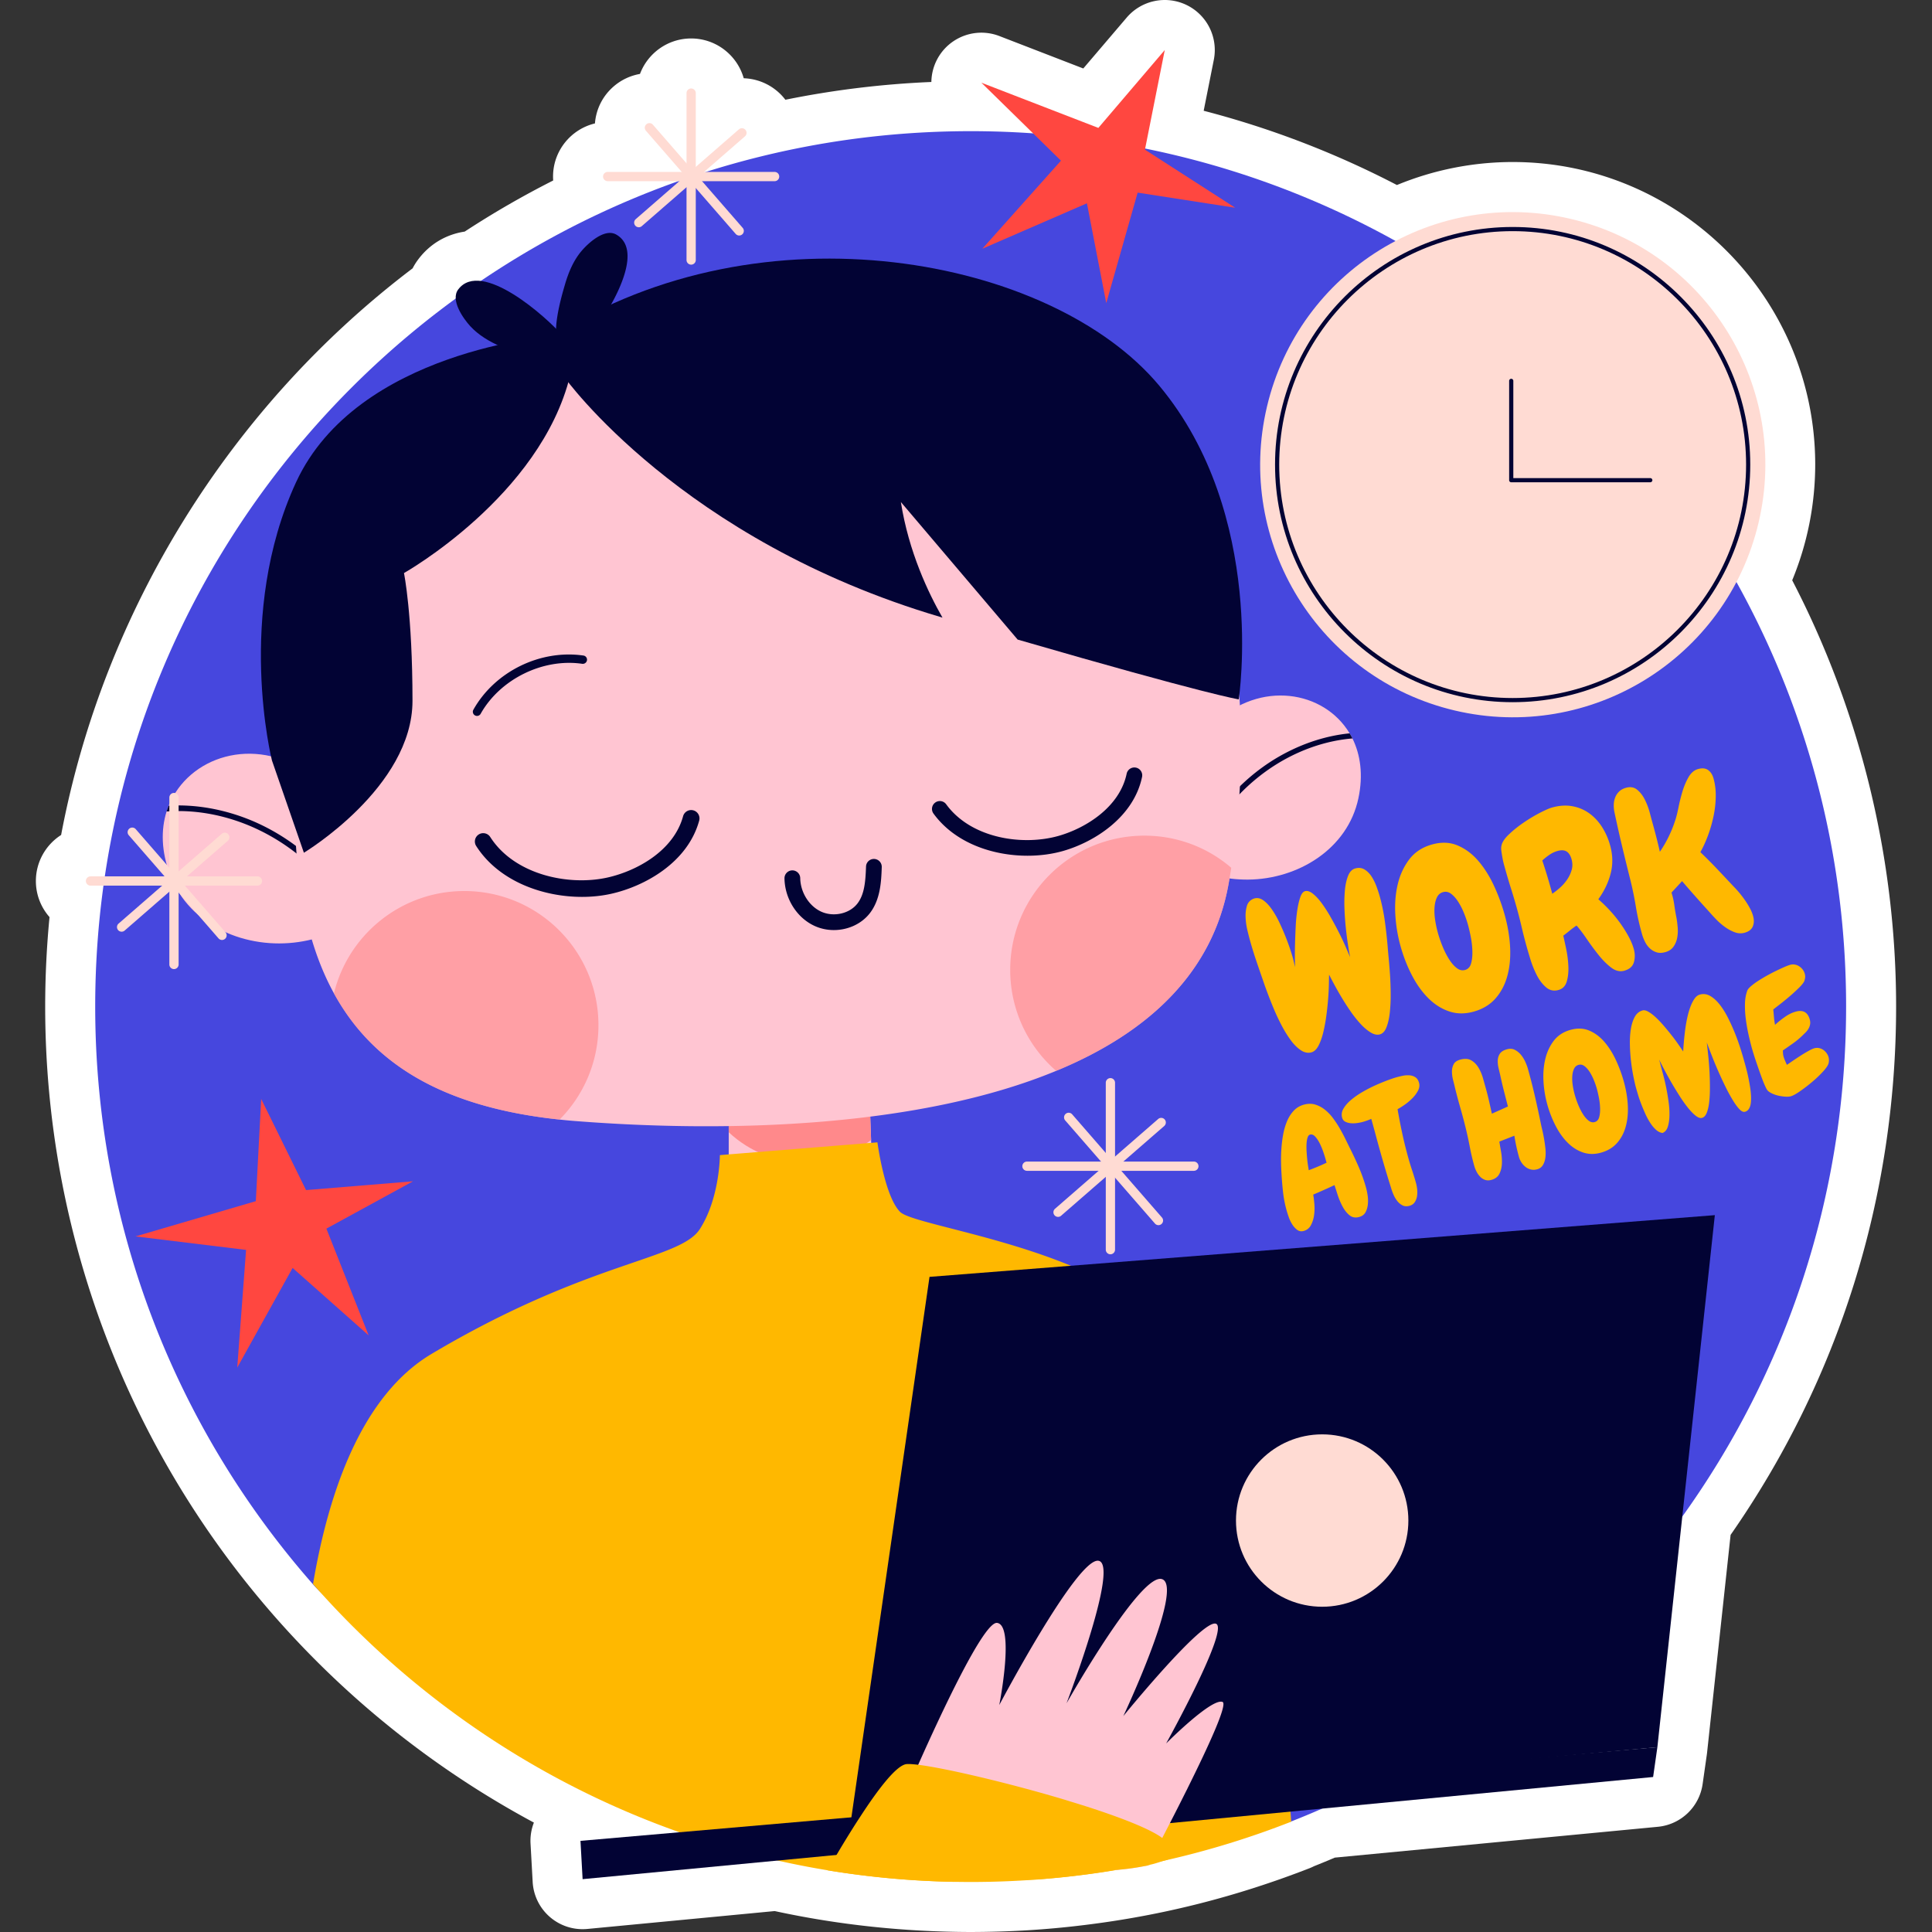 <svg xmlns="http://www.w3.org/2000/svg" version="1.1" xmlns:xlink="http://www.w3.org/1999/xlink" width="512" height="512" x="0" y="0" viewBox="0 0 512 512" style="enable-background:new 0 0 512 512" xml:space="preserve" class=""><rect x="0" y="0" width="512" height="512" fill="#333333" stroke="none"/><g><path d="M257.245 512c-17.502-.043-34.845-1.843-51.94-5.547l-49.647 4.738a13.257 13.257 0 0 1-14.495-12.458l-.565-10.154a13.24 13.24 0 0 1 .891-5.574 246.57 246.57 0 0 1-68.515-54.417C33.639 383.86 11.975 326.384 11.975 266.753c0-7.865.386-15.808 1.148-23.715a14.421 14.421 0 0 1-3.613-9.561c0-5.119 2.671-9.626 6.689-12.201 11.196-59.357 44.714-113.472 93.148-150.162.421-.816.91-1.599 1.471-2.345 3.048-4.079 7.354-6.642 12.335-7.395A244.388 244.388 0 0 1 146.6 47.833a14.958 14.958 0 0 1-.037-1.042c0-6.822 4.742-12.556 11.103-14.082.3-3.806 2.05-7.276 4.936-9.783a14.48 14.48 0 0 1 7-3.334c2.062-5.485 7.363-9.398 13.558-9.398 6.621 0 12.219 4.467 13.936 10.545a14.499 14.499 0 0 1 10.387 4.901c.226.26.442.525.649.795a245.738 245.738 0 0 1 38.69-4.71 13.254 13.254 0 0 1 18.033-12.17l22.228 8.591 11.505-13.49a13.257 13.257 0 0 1 15.869-3.328 13.255 13.255 0 0 1 7.218 14.514l-2.688 13.512a243.381 243.381 0 0 1 51.215 19.68 80.479 80.479 0 0 1 30.665-6.096c44.213 0 80.183 35.968 80.183 80.181a80.485 80.485 0 0 1-6.097 30.663c18.033 34.719 27.535 73.629 27.535 112.971 0 50.495-15.155 98.824-43.861 140.006l-6.232 57.694c-.015.151-.035.302-.056.451l-1.128 7.896a13.25 13.25 0 0 1-11.861 11.319l-85.611 8.169a228 228 0 0 1-5.522 2.278c-.386.198-.783.378-1.193.537-19.349 7.536-39.006 12.536-59.605 15.045-10.402 1.286-19.895 1.825-30.174 1.852z" style="" fill="#ffffff" data-original="#ffffff"></path><path d="M489.237 266.753c0 50.432-16.082 97.109-43.408 135.148-19.704 27.436-45.241 50.41-74.798 67.066-.243.155-.508.287-.773.42a222.737 222.737 0 0 1-19.903 9.919 214.755 214.755 0 0 1-8.35 3.468c-10.515 4.131-141.458-34.547-141.458-34.547s-91.683 1.124-117.617-28.388c-35.919-40.845-57.7-94.414-57.7-153.086 0-128.124 103.868-231.992 232.014-231.992 128.125-.001 231.993 103.868 231.993 231.992z" style="" fill="#4647de" data-original="#4647de"></path><path d="M365.591 237.353a51.141 51.141 0 0 1 1.414 6.81c.313 2.286.564 4.559.749 6.817.044.595.13 1.555.255 2.879.126 1.322.244 2.799.357 4.429.11 1.632.172 3.339.183 5.121a42.709 42.709 0 0 1-.236 4.929c-.167 1.509-.456 2.793-.868 3.861s-.993 1.707-1.744 1.918c-.753.209-1.584.035-2.489-.522-.905-.56-1.808-1.33-2.713-2.315a31.03 31.03 0 0 1-2.687-3.416 65.865 65.865 0 0 1-2.427-3.793 85.478 85.478 0 0 1-1.925-3.414 145.802 145.802 0 0 1-1.238-2.359c-.015.531-.033 1.374-.053 2.537a65.87 65.87 0 0 1-.203 3.949 79.929 79.929 0 0 1-.496 4.546 43.1 43.1 0 0 1-.817 4.365c-.335 1.348-.753 2.5-1.255 3.451-.507.952-1.117 1.529-1.83 1.729-.941.262-1.883.077-2.828-.551-.945-.625-1.846-1.522-2.696-2.683a30.964 30.964 0 0 1-2.456-3.998 56.197 56.197 0 0 1-2.112-4.517 125.135 125.135 0 0 1-1.672-4.246 95.876 95.876 0 0 1-1.125-3.154 671.366 671.366 0 0 1-1.791-5.216 101.27 101.27 0 0 1-1.621-5.262 84.092 84.092 0 0 1-.676-2.641 17.952 17.952 0 0 1-.491-3.392c-.055-1.139.059-2.183.341-3.134.282-.949.901-1.599 1.859-1.947.815-.269 1.623-.13 2.425.414.802.546 1.575 1.357 2.319 2.423a25.124 25.124 0 0 1 2.09 3.674 64.15 64.15 0 0 1 1.738 4.046c.511 1.319.94 2.535 1.293 3.656.355 1.117.586 1.945.694 2.482l.355 1.48a75.966 75.966 0 0 1-.053-2.478c-.013-1.13 0-2.423.042-3.876.042-1.447.099-2.945.174-4.487a41.8 41.8 0 0 1 .419-4.282c.201-1.313.456-2.429.767-3.348.311-.916.707-1.465 1.185-1.637.63-.218 1.343-.011 2.15.615.802.628 1.617 1.507 2.438 2.634a38.735 38.735 0 0 1 2.443 3.85 101.15 101.15 0 0 1 2.24 4.207 63.768 63.768 0 0 1 1.742 3.742c.478 1.123.822 1.921 1.033 2.387a61.925 61.925 0 0 1-.513-2.929 91.825 91.825 0 0 1-.592-4.517 76.251 76.251 0 0 1-.383-5.185 38.163 38.163 0 0 1 .099-4.982c.137-1.537.421-2.844.85-3.918.432-1.073 1.059-1.725 1.888-1.956.94-.262 1.78-.161 2.518.302.736.462 1.359 1.099 1.87 1.912.509.806.936 1.683 1.28 2.621.34.941.602 1.73.78 2.369zM390.535 268.093c-2.295.641-4.447.621-6.46-.053-2.013-.672-3.846-1.824-5.497-3.449-1.648-1.628-3.106-3.645-4.363-6.048-1.26-2.407-2.284-5.022-3.07-7.841a39.457 39.457 0 0 1-1.366-8.257c-.172-2.868.037-5.566.632-8.081.595-2.518 1.621-4.729 3.075-6.639 1.454-1.901 3.458-3.214 6.017-3.929 2.48-.692 4.746-.606 6.795.264 2.044.868 3.863 2.225 5.453 4.07 1.59 1.848 2.969 4.026 4.136 6.537a50.373 50.373 0 0 1 2.854 7.72c.819 2.934 1.304 5.786 1.449 8.563.148 2.78-.09 5.33-.72 7.652-.628 2.324-1.674 4.321-3.132 5.984-1.462 1.666-3.396 2.836-5.803 3.507zm-8.114-31.67c-.716.198-1.249.652-1.597 1.357-.352.709-.566 1.568-.648 2.584-.082 1.018-.037 2.119.132 3.308.17 1.189.419 2.368.744 3.535a32.052 32.052 0 0 0 1.357 3.877c.537 1.269 1.121 2.381 1.753 3.341.632.958 1.291 1.687 1.978 2.183.687.5 1.388.645 2.101.447.828-.231 1.37-.826 1.628-1.793.26-.962.368-2.066.322-3.31a23.453 23.453 0 0 0-.443-3.769 43.27 43.27 0 0 0-.727-3.143 28.568 28.568 0 0 0-1.095-3.163 17.545 17.545 0 0 0-1.524-2.947c-.57-.877-1.187-1.564-1.852-2.068-.669-.501-1.378-.65-2.129-.439zM426.692 223.996c.725 2.597.773 5.099.148 7.502-.625 2.405-1.714 4.676-3.266 6.812a38.075 38.075 0 0 1 2.744 2.639 34.69 34.69 0 0 1 2.784 3.326 33.933 33.933 0 0 1 2.359 3.661c.692 1.247 1.198 2.432 1.513 3.561.337 1.205.346 2.365.031 3.487-.315 1.126-1.17 1.879-2.559 2.266-1.167.326-2.33.044-3.491-.848-1.163-.894-2.291-2.026-3.383-3.405a68.821 68.821 0 0 1-3.136-4.262c-1-1.465-1.879-2.619-2.641-3.46-.612.414-1.2.852-1.76 1.313-.562.46-1.143.919-1.747 1.372.194.835.445 1.993.755 3.469.311 1.469.504 2.967.584 4.486.081 1.52-.053 2.894-.399 4.125s-1.081 2.004-2.211 2.319c-1.24.346-2.339.108-3.302-.718-.96-.826-1.775-1.899-2.447-3.209a25.681 25.681 0 0 1-1.669-4.125c-.44-1.436-.777-2.57-1.009-3.398a120.187 120.187 0 0 1-1.343-5.249c-.405-1.736-.85-3.484-1.344-5.251a155.652 155.652 0 0 0-1.44-4.83 143.365 143.365 0 0 1-1.456-4.883l-.403-1.438a20.901 20.901 0 0 1-.419-1.83 45.305 45.305 0 0 1-.299-1.832c-.084-.584-.077-1.07.018-1.465.154-.892.799-1.885 1.936-2.971a30.513 30.513 0 0 1 3.872-3.119 41.395 41.395 0 0 1 4.321-2.606c1.434-.744 2.526-1.222 3.279-1.434 1.916-.535 3.709-.652 5.376-.346 1.667.304 3.158.932 4.478 1.879 1.319.951 2.447 2.158 3.383 3.619a17.93 17.93 0 0 1 2.143 4.843zm-10.215 3.707c-.273-.978-.707-1.661-1.302-2.039-.592-.381-1.396-.432-2.412-.148a7.334 7.334 0 0 0-2.174 1.031c-.698.48-1.322.978-1.863 1.498a148.074 148.074 0 0 1 2.643 8.808 18.963 18.963 0 0 0 2.141-1.694 11.375 11.375 0 0 0 1.859-2.161 8.606 8.606 0 0 0 1.154-2.511c.242-.881.227-1.806-.046-2.784zM464.582 242.731c.295 1.051.269 1.982-.073 2.786-.344.806-1.059 1.359-2.152 1.665-.863.24-1.736.203-2.617-.119a10.787 10.787 0 0 1-2.575-1.381 16.888 16.888 0 0 1-2.321-1.995 45.277 45.277 0 0 1-1.786-1.936 571.585 571.585 0 0 1-3.665-4.083 283.374 283.374 0 0 1-3.625-4.158l-2.802 3.033a19.68 19.68 0 0 1 .744 3.321 51.73 51.73 0 0 0 .575 3.366c.137.773.242 1.628.319 2.555.079.934.035 1.837-.126 2.711a5.959 5.959 0 0 1-.978 2.372c-.493.705-1.209 1.189-2.15 1.452-.866.242-1.63.264-2.293.064a4.579 4.579 0 0 1-1.769-.998 5.914 5.914 0 0 1-1.297-1.705c-.35-.672-.63-1.383-.841-2.134l-.125-.454a63.634 63.634 0 0 1-1.5-6.788 93.155 93.155 0 0 0-1.403-6.876 705.467 705.467 0 0 1-2.207-8.991 344.76 344.76 0 0 1-2.037-9.044 8.755 8.755 0 0 1-.214-2.066c.007-.692.13-1.344.363-1.958a4.446 4.446 0 0 1 1.044-1.597c.463-.454 1.07-.789 1.822-.998 1.165-.326 2.156-.156 2.971.509.813.665 1.496 1.548 2.046 2.652a18.14 18.14 0 0 1 1.319 3.524c.326 1.249.608 2.284.839 3.11.661 2.37 1.266 4.755 1.817 7.156a30.047 30.047 0 0 0 2.319-3.993 31.657 31.657 0 0 0 1.742-4.317c.291-.852.579-1.995.868-3.434a45.209 45.209 0 0 1 1.062-4.251c.421-1.394.96-2.661 1.617-3.797.656-1.134 1.491-1.846 2.507-2.13 1.09-.304 1.978-.216 2.659.26.681.482 1.163 1.227 1.447 2.244.419 1.504.615 3.112.586 4.821a27.538 27.538 0 0 1-.59 5.185 35.733 35.733 0 0 1-1.465 5.092c-.615 1.65-1.289 3.128-2.02 4.423a122.5 122.5 0 0 1 4.48 4.498c1.438 1.524 2.881 3.057 4.326 4.601a25.052 25.052 0 0 1 1.537 1.696c.52.628 1.015 1.28 1.489 1.956.474.681.901 1.374 1.277 2.077.385.706.669 1.396.856 2.074zM362.023 314.765c.156.555.293 1.229.414 2.033a9.57 9.57 0 0 1 .057 2.37c-.079.784-.286 1.482-.621 2.097-.335.612-.89 1.029-1.663 1.245-1.022.284-1.892.128-2.61-.478-.72-.603-1.335-1.39-1.846-2.363a19.215 19.215 0 0 1-1.278-3.059c-.344-1.068-.617-1.916-.821-2.542a157.087 157.087 0 0 1-5.643 2.513c.123.652.225 1.474.306 2.46.086.989.062 1.971-.068 2.947a7.953 7.953 0 0 1-.822 2.661c-.416.804-1.053 1.324-1.907 1.562-.665.185-1.249.09-1.758-.291a5.322 5.322 0 0 1-1.33-1.482 9.516 9.516 0 0 1-.925-1.954 31.995 31.995 0 0 1-.553-1.742 30.465 30.465 0 0 1-.929-4.768 91.069 91.069 0 0 1-.408-4.819 60.543 60.543 0 0 1-.123-3.004 42.235 42.235 0 0 1 .082-3.621c.082-1.258.233-2.52.46-3.79a17.17 17.17 0 0 1 1.004-3.517c.445-1.077 1.031-2.018 1.762-2.817a5.673 5.673 0 0 1 2.711-1.65c1.048-.293 2.026-.315 2.932-.06a7.498 7.498 0 0 1 2.551 1.299 11.628 11.628 0 0 1 2.185 2.225 26.8 26.8 0 0 1 1.806 2.714 44.573 44.573 0 0 1 1.491 2.775l1.194 2.436a91.065 91.065 0 0 1 2.434 5.198 42.303 42.303 0 0 1 1.916 5.422zm-10.807-7.837c-.093-.33-.264-.868-.518-1.617a19.407 19.407 0 0 0-.908-2.207c-.352-.718-.753-1.337-1.209-1.848-.456-.515-.932-.703-1.429-.564-.277.079-.487.339-.632.78-.143.445-.234.976-.271 1.595-.033.621-.031 1.297.009 2.031.044.731.097 1.434.163 2.099.066.667.145 1.264.231 1.791.088.526.148.905.183 1.132a57.94 57.94 0 0 0 4.716-1.989l-.335-1.203zM376.058 286.949c.192.692.097 1.394-.282 2.11a8.623 8.623 0 0 1-1.533 2.037 14.728 14.728 0 0 1-2.046 1.709c-.725.502-1.333.879-1.826 1.137a145.96 145.96 0 0 0 1.258 6.504c.465 2.15.996 4.286 1.59 6.414a65.668 65.668 0 0 0 1.02 3.332c.366 1.09.7 2.189 1.009 3.295a10.8 10.8 0 0 1 .313 1.674 7.166 7.166 0 0 1-.029 1.819 3.941 3.941 0 0 1-.604 1.599c-.315.474-.775.797-1.383.967-.718.2-1.348.159-1.888-.123a4.182 4.182 0 0 1-1.405-1.191 7.64 7.64 0 0 1-.991-1.709 14.587 14.587 0 0 1-.617-1.729 299 299 0 0 1-2.967-9.982 321.625 321.625 0 0 1-1.134-4.15c-.366-1.357-.745-2.74-1.139-4.152a16.929 16.929 0 0 1-2.356.839c-.333.092-.777.178-1.335.26a7.339 7.339 0 0 1-1.659.064 4.148 4.148 0 0 1-1.493-.388c-.447-.218-.74-.577-.877-1.073-.233-.83-.112-1.645.366-2.449.474-.802 1.152-1.573 2.033-2.308a21.308 21.308 0 0 1 3.033-2.097 37.192 37.192 0 0 1 3.438-1.767 54.519 54.519 0 0 1 3.205-1.319c.987-.366 1.755-.623 2.308-.777a25.875 25.875 0 0 1 1.694-.407 6.365 6.365 0 0 1 1.777-.117 3.3 3.3 0 0 1 1.548.507c.454.291.778.782.972 1.471zM405.065 283.808a150.676 150.676 0 0 1 1.758 6.945c.533 2.337 1.04 4.678 1.513 7.015.088.423.216.989.388 1.7a41.218 41.218 0 0 1 .826 4.883c.092.87.09 1.683-.011 2.44-.101.755-.319 1.414-.656 1.967-.335.557-.835.927-1.5 1.112-.579.163-1.132.183-1.656.062a3.68 3.68 0 0 1-1.412-.654 4.758 4.758 0 0 1-1.086-1.174 5.293 5.293 0 0 1-.696-1.524 50.15 50.15 0 0 1-.687-2.78 46.304 46.304 0 0 1-.52-2.824l-3.986 1.562c.119.738.269 1.628.454 2.665a14.76 14.76 0 0 1 .231 3.061c-.033 1.004-.245 1.921-.641 2.747-.396.826-1.103 1.381-2.128 1.667-.634.176-1.198.178-1.694.002a3.345 3.345 0 0 1-1.306-.839 5.589 5.589 0 0 1-.965-1.363 8.406 8.406 0 0 1-.603-1.529 61.132 61.132 0 0 1-1.176-5.009 103.543 103.543 0 0 0-1.092-5.033 143.402 143.402 0 0 0-1.401-5.262 137.75 137.75 0 0 1-1.414-5.299 77.966 77.966 0 0 0-.504-2.048 9.495 9.495 0 0 1-.319-2.258 4.215 4.215 0 0 1 .434-1.974c.295-.59.872-1.004 1.729-1.242 1.187-.333 2.172-.271 2.954.181s1.425 1.108 1.932 1.962c.509.857.908 1.802 1.196 2.839l.782 2.795c.308 1.106.582 2.198.824 3.277.242 1.077.487 2.163.731 3.258l4.249-1.903c-.35-1.359-.696-2.709-1.037-4.044a98.223 98.223 0 0 1-.947-4.022c-.15-.643-.308-1.326-.482-2.055a7.793 7.793 0 0 1-.227-2.081c.024-.659.209-1.258.553-1.784s.971-.919 1.883-1.172c.773-.216 1.462-.172 2.07.134a5.14 5.14 0 0 1 1.612 1.291 8.01 8.01 0 0 1 1.167 1.863c.31.687.551 1.321.711 1.903l.149.542zM424.291 305.464c-1.687.471-3.268.456-4.746-.038-1.478-.493-2.824-1.341-4.035-2.537-1.216-1.194-2.284-2.674-3.207-4.442a29.516 29.516 0 0 1-2.258-5.757 28.849 28.849 0 0 1-1-6.064c-.128-2.108.029-4.086.465-5.936.436-1.848 1.189-3.473 2.255-4.876 1.07-1.396 2.542-2.361 4.421-2.885 1.824-.509 3.487-.445 4.989.192 1.504.637 2.841 1.637 4.009 2.991 1.167 1.357 2.18 2.958 3.039 4.802a37.326 37.326 0 0 1 2.097 5.669c.601 2.156.956 4.251 1.064 6.29.108 2.042-.068 3.914-.531 5.621-.46 1.709-1.229 3.174-2.302 4.394-1.073 1.225-2.494 2.082-4.26 2.576zm-5.962-23.261c-.524.148-.916.476-1.172.998-.26.518-.416 1.147-.476 1.896-.062.747-.026 1.557.097 2.429.123.872.308 1.738.546 2.595.271.967.603 1.916.996 2.848.396.934.826 1.751 1.291 2.456.465.705.947 1.24 1.454 1.604.502.366 1.015.473 1.542.328.608-.17 1.007-.608 1.196-1.317.189-.707.267-1.52.236-2.434a17.182 17.182 0 0 0-.326-2.766 32.825 32.825 0 0 0-.533-2.31 20.823 20.823 0 0 0-.806-2.319c-.326-.804-.7-1.524-1.117-2.167-.421-.643-.872-1.15-1.361-1.515-.492-.375-1.014-.48-1.567-.326zM463.793 288.086c.119.745.198 1.482.238 2.214.042.733.026 1.399-.044 2-.07.599-.233 1.108-.491 1.522-.258.414-.606.683-1.046.806-.443.123-.938-.101-1.484-.678-.551-.577-1.139-1.379-1.769-2.412a43.946 43.946 0 0 1-1.93-3.548 104.81 104.81 0 0 1-1.903-4.092 102.173 102.173 0 0 1-1.703-4.101 186.844 186.844 0 0 1-1.339-3.515c.128 1.097.262 2.328.403 3.687a75.44 75.44 0 0 1 .319 4.176c.07 1.425.103 2.828.103 4.216 0 1.385-.066 2.639-.2 3.762-.132 1.125-.348 2.057-.648 2.795-.302.74-.714 1.183-1.238 1.328-.469.132-1.026-.055-1.674-.557-.65-.507-1.339-1.216-2.07-2.128a35.458 35.458 0 0 1-2.207-3.112 96.93 96.93 0 0 1-2.15-3.533 106.859 106.859 0 0 1-1.888-3.403 85.503 85.503 0 0 1-1.385-2.72c.163.582.335 1.225.518 1.934.183.711.317 1.214.403 1.518.04.139.159.597.361 1.374.2.777.412 1.716.63 2.817.218 1.101.416 2.291.595 3.566.176 1.275.251 2.482.227 3.619-.022 1.141-.17 2.134-.438 2.982-.271.85-.742 1.396-1.418 1.648-.621-.097-1.2-.385-1.74-.877-.54-.491-1.044-1.101-1.518-1.835a18.002 18.002 0 0 1-1.297-2.405 51.225 51.225 0 0 1-1.077-2.581 32.7 32.7 0 0 1-.822-2.383 91.048 91.048 0 0 1-.533-1.817c-.231-.828-.471-1.883-.727-3.169a50.433 50.433 0 0 1-.63-4.09 46.291 46.291 0 0 1-.286-4.388c-.026-1.482.064-2.837.271-4.073.205-1.231.551-2.291 1.033-3.172.485-.877 1.17-1.44 2.055-1.689.414-.115.921-.002 1.522.335.601.339 1.242.822 1.923 1.451.683.628 1.377 1.35 2.079 2.165.705.815 1.39 1.645 2.057 2.487a51.109 51.109 0 0 1 1.822 2.44c.546.786 1.002 1.456 1.366 2.007.035-.723.095-1.573.181-2.553.084-.976.192-1.996.326-3.062.134-1.064.315-2.128.54-3.187.225-1.062.498-2.029.817-2.91.322-.877.689-1.621 1.101-2.227.41-.606.89-.987 1.445-1.143.965-.269 1.894-.139 2.788.385.89.526 1.729 1.295 2.52 2.313.788 1.013 1.522 2.196 2.194 3.54a52.397 52.397 0 0 1 1.824 4.048 55.962 55.962 0 0 1 1.385 3.835c.381 1.205.674 2.176.883 2.925.084.304.2.718.348 1.242.145.524.304 1.119.476 1.788.17.665.333 1.379.487 2.141.151.761.292 1.525.415 2.294zM484.581 280.139c.145.524.15 1.075.013 1.647-.145.548-.641 1.282-1.484 2.203a31.566 31.566 0 0 1-2.894 2.751 42.64 42.64 0 0 1-3.203 2.458c-1.048.722-1.848 1.165-2.401 1.319-.388.108-.868.145-1.44.11a11.799 11.799 0 0 1-1.766-.242 8.28 8.28 0 0 1-1.698-.555c-.529-.238-.936-.498-1.22-.775-.165-.163-.377-.518-.634-1.073a28.508 28.508 0 0 1-.817-1.962 97.576 97.576 0 0 1-.872-2.412c-.3-.857-.579-1.672-.841-2.447a65.406 65.406 0 0 1-.667-2.07 58.194 58.194 0 0 1-.39-1.317 72.356 72.356 0 0 1-.881-3.553 45.433 45.433 0 0 1-.723-4.11 26.879 26.879 0 0 1-.229-4.09c.031-1.335.244-2.515.639-3.553.123-.302.438-.674.943-1.11a16.655 16.655 0 0 1 1.83-1.359 39.46 39.46 0 0 1 2.352-1.416c.85-.476 1.676-.907 2.476-1.295a65.305 65.305 0 0 1 2.196-1.018c.663-.286 1.174-.482 1.533-.581a2.758 2.758 0 0 1 1.258-.062c.423.077.808.229 1.156.458a3.8 3.8 0 0 1 .903.841c.255.33.443.705.559 1.117.099.359.137.678.108.954a4.834 4.834 0 0 1-.205.949c-.174.438-.634 1.026-1.379 1.771a43.378 43.378 0 0 1-2.471 2.275 66.508 66.508 0 0 1-2.619 2.141c-.843.652-1.438 1.115-1.777 1.388.066.667.128 1.344.185 2.029.057.681.15 1.363.282 2.042a24.224 24.224 0 0 1 2.553-2.053c.969-.689 1.936-1.167 2.905-1.438 1.96-.548 3.211.145 3.751 2.081.13.469.156.905.077 1.317-.079.41-.225.793-.438 1.152a5.065 5.065 0 0 1-.791 1.002c-.315.308-.625.612-.932.908a22.164 22.164 0 0 1-2.434 1.996c-.87.615-1.744 1.222-2.617 1.828.004.236.018.493.038.771.015.28.062.54.13.789.108.385.242.766.408 1.139l.489 1.112c.302-.203.782-.531 1.445-.984.663-.452 1.361-.916 2.09-1.388a36.993 36.993 0 0 1 2.143-1.289c.694-.39 1.222-.632 1.584-.733a2.66 2.66 0 0 1 1.233-.055c.41.079.78.229 1.11.451.328.218.623.502.883.846.258.342.443.707.551 1.095z" style="" fill="#ffb800" data-original="#ffb800"></path><path d="m231.492 318.823-38.372 1.68v-29.331l37.244-2.254.155 4 .331 9.195z" style="" fill="#ffc5d2" data-original="#ffc5d2"></path><path d="M230.85 302.113c-4.818 3.669-10.764 5.858-16.821 6.012-7.67.221-15.34-2.829-20.91-8.068v-5.681l24.269-1.812c4.288 0 8.731.133 13.129.354l.333 9.195z" style="" fill="#ff898b" data-original="#ff898b"></path><path d="M95.971 241.356c-4.103 4.864-10.472 7.329-16.778 8.276-13.771 2.056-28.909-4.098-34.101-17.74-2.384-6.241-2.462-11.999-.948-16.84.178-.531.359-1.042.564-1.536 5.245-12.985 22.487-18.68 36.94-8.679 6.111 4.23 10.76 10.297 14.261 16.866 3.349 6.231-.103 12.562.062 19.653z" style="" fill="#ffc5d2" data-original="#ffc5d2"></path><path d="M91.743 239.646a.783.783 0 0 1-.285.105.764.764 0 0 1-.755-.324c-5.87-9.113-14.635-16.426-24.619-20.612-7.184-2.996-14.744-4.286-21.94-3.762.178-.531.359-1.042.564-1.536 7.214-.406 14.764.945 21.945 3.922 10.283 4.301 19.261 11.821 25.309 21.167a.765.765 0 0 1-.219 1.04z" style="" fill="#020334" data-original="#020334"></path><path d="M313.874 227.828c4.542 3.941 10.849 5.312 16.874 5.274 13.157-.094 26.39-8.052 29.242-21.547 1.314-6.175.544-11.562-1.577-15.86-.244-.469-.488-.92-.751-1.351-6.795-11.355-23.724-14.152-35.755-2.703-5.086 4.842-8.54 11.186-10.849 17.831-2.214 6.306 1.934 11.711 2.816 18.356z" style="" fill="#ffc5d2" data-original="#ffc5d2"></path><path d="M317.571 225.613a.766.766 0 0 0 .282.056.72.72 0 0 0 .657-.413c4.148-9.366 11.262-17.474 19.971-22.842 6.269-3.848 13.138-6.156 19.933-6.719-.244-.469-.488-.92-.751-1.351-6.795.675-13.645 3.04-19.914 6.869-8.972 5.518-16.254 13.852-20.534 23.462-.15.356 0 .769.356.938z" style="" fill="#020334" data-original="#020334"></path><path d="M326.292 229.968a241.28 241.28 0 0 1-.641 3.912c-4.2 24.225-21.816 40.029-45.754 49.91-36.25 15.008-86.977 16.467-127.316 13.306a123.85 123.85 0 0 1-4.288-.398c-30.26-3.205-49.291-14.301-59.79-33.443-11.493-20.91-12.798-51.457-7.405-91.817 10.543-79.02 120.397-79.02 120.397-79.02s48.163-6.012 86.535 14.301c31.763 16.821 47.457 64.122 38.262 123.249z" style="" fill="#ffc5d2" data-original="#ffc5d2"></path><path d="m72.07 201.528 8.465 24.455s28.781-17.306 28.781-40.256-2.257-33.861-2.257-33.861 36.118-20.316 44.019-52.296l-4.515-10.535s-51.92 3.762-68.097 38.751-6.396 73.742-6.396 73.742z" style="" fill="#020334" data-original="#020334"></path><path d="M328.281 185.341s-8.09-1.193-58.596-15.848l-30.945-36.449c2.078 13.24 7.338 24.203 11.029 30.635-.155-.066-.331-.111-.486-.155-68.852-20.313-99.708-63.569-99.708-63.569l-3.006-10.919c55.303-35.365 132.046-21.064 160.647 13.174 28.58 34.238 21.065 83.131 21.065 83.131z" style="" fill="#020334" data-original="#020334"></path><path d="M132.752 91.859c-3.006-1.324-5.918-3.007-8.138-5.429-1.852-2.02-5.303-6.884-3.187-9.715 6.146-8.219 23.664 7.592 27.401 11.976.693.813 1.371 1.673 1.723 2.683.592 1.697.018 3.237-1.539 4.07-3.652 1.951-12.851-2.084-16.26-3.585z" style="" fill="#020334" data-original="#020334"></path><path d="M149.737 75.342c.923-3.152 2.214-6.258 4.328-8.773 1.763-2.098 6.138-6.151 9.219-4.421 8.946 5.028-4.458 24.449-8.32 28.723-.717.793-1.481 1.576-2.436 2.056-1.606.806-3.207.438-4.235-.998-2.41-3.367.398-13.012 1.444-16.587zM154.239 237.685c-10.42 0-22.074-4.158-28.043-13.486a2.21 2.21 0 1 1 3.723-2.383c6.431 10.046 20.809 13.03 31.064 10.74 7.667-1.714 17.517-6.997 20.045-16.255a2.219 2.219 0 0 1 2.714-1.551 2.211 2.211 0 0 1 1.551 2.714c-3.044 11.156-14.479 17.426-23.345 19.404-2.408.538-5.018.817-7.709.817zM272.299 226.776c-9.229 0-19.233-3.37-24.915-11.173a2.084 2.084 0 0 1 .458-2.912 2.077 2.077 0 0 1 2.912.458c6.623 9.094 20.332 11.087 29.866 8.345 7.125-2.048 16.1-7.585 17.955-16.449a2.085 2.085 0 1 1 4.083.854c-2.233 10.678-12.647 17.233-20.884 19.603-2.894.833-6.134 1.274-9.475 1.274zM220.986 246.478c-1.716 0-3.445-.346-5.055-1.073-4.716-2.126-7.945-7.2-8.035-12.625a2.088 2.088 0 0 1 2.051-2.121h.035c1.137 0 2.066.912 2.086 2.051.062 3.784 2.357 7.44 5.577 8.894 3.304 1.487 7.531.531 9.607-2.194 1.852-2.425 2.114-5.846 2.253-9.737a2.085 2.085 0 1 1 4.167.145c-.126 3.564-.297 8.445-3.103 12.121-2.226 2.92-5.874 4.539-9.583 4.539z" style="" fill="#020334" data-original="#020334"></path><g style="opacity:0.64;"><path d="M158.593 271.699c0 9.748-3.934 18.589-10.3 24.999-30.26-3.205-49.291-14.301-59.79-33.443 3.78-15.561 17.815-27.121 34.548-27.121 19.628.001 35.542 15.915 35.542 35.565zM326.292 229.968a241.28 241.28 0 0 1-.641 3.912c-4.2 24.225-21.816 40.029-45.754 49.91a35.384 35.384 0 0 1-12.179-26.767c0-19.628 15.914-35.564 35.542-35.564 8.797-.001 16.843 3.182 23.032 8.509z" style="" fill="#ff898b" data-original="#ff898b"></path></g><path d="M126.416 189.727a1.102 1.102 0 0 1-.963-1.647c5.689-10.114 17.7-16.008 29.168-14.354.604.088 1.022.65.936 1.253a1.126 1.126 0 0 1-1.253.936c-10.431-1.526-21.759 4.057-26.926 13.248a1.098 1.098 0 0 1-.962.564z" style="" fill="#020334" data-original="#020334"></path><path d="M342.182 482.764a230.308 230.308 0 0 1-66.951 15.296c-.089.022-.177.022-.265.022-7.117.221-14.566.442-22.236.619-67.658-1.326-128.2-31.586-169.776-78.909 4.199-24.888 13.107-50.108 31.431-61.005 41.775-24.822 65.846-24.822 71.107-33.111 5.283-8.267 5.283-19.561 5.283-19.561l41.753-3.382s1.879 14.301 6.012 18.434c4.156 4.133 52.672 9.416 70.355 30.857 15.605 18.919 30.944 94.248 33.287 130.74z" style="" fill="#ffb800" data-original="#ffb800"></path><path d="m246.331 338.382-20.869 144.386 213.759-19.74 15.229-141.002z" style="" fill="#020334" data-original="#020334"></path><path d="m439.221 463.028-1.128 7.896-283.695 27.072-.565-10.152z" style="" fill="#020334" data-original="#020334"></path><circle cx="350.39" cy="402.961" r="22.842" style="" fill="#ffdbd3" data-original="#ffdbd3"></circle><path d="M314.746 473.849c-.111.243-.221.464-.354.707a754.587 754.587 0 0 1-4.352 8.593c-.707 1.37-1.392 2.695-2.033 3.932-1.414 2.739-2.673 5.103-3.6 6.87-1.105 2.077-.186.404-.186.404s-4.223.96-8.562 1.208c-7.36.422-18.755-4.794-29.667-8.218-6.76-2.121-13.276-4.396-18.269-6.627a70.177 70.177 0 0 1-1.855-.862c-2.739-1.326-4.882-2.607-6.185-3.822 0 0 1.436-3.402 3.645-8.35 5.942-13.365 17.407-37.995 20.898-37.598 4.771.574.596 21.759.596 21.759s20.765-39.343 26.332-38.216c5.412 1.082-7.754 35.764-8.505 37.752 1.149-2.01 20.058-35.212 25.426-32.848 5.567 2.43-10.383 36.25-10.383 36.25s21.185-26.066 24.609-24.454c3.38 1.591-12.68 30.661-13.254 31.7.685-.685 12.105-12.061 14.933-11.001 1.435.532-3.668 11.621-9.234 22.821z" style="" fill="#ffc5d2" data-original="#ffc5d2"></path><path d="M309.444 492.847c-1.679.398-2.944.964-4.622 1.317-.648.264-1.608.384-1.608.384s-3.411.711-7.558 1.008a225.067 225.067 0 0 1-20.563 2.505c-.088.022-.177.022-.265.022-5.81.442-11.664.663-17.584.663-1.546 0-3.093-.022-4.639-.044a232.704 232.704 0 0 1-33.29-3.049c.773-1.325 1.568-2.695 2.386-4.086a271.373 271.373 0 0 1 5.5-8.947c.265-.398.53-.818.795-1.215 4.838-7.444 9.587-13.585 12.216-13.895.619-.066 1.679 0 3.115.177 7.179.883 23.504 4.705 38.172 9.057.729.221 1.436.442 2.143.663 7.091 2.143 13.652 4.418 18.423 6.495 2.563 1.127 4.617 2.187 5.942 3.181.972.685 1.568 1.326 1.723 1.922.222.815.112 2.141-.286 3.842z" style="" fill="#ffb800" data-original="#ffb800"></path><circle cx="400.869" cy="123.119" r="66.929" style="" transform="rotate(-76.714 400.902 123.117)" fill="#ffdbd3" data-original="#ffdbd3"></circle><path d="M400.869 186.089c-34.721 0-62.97-28.25-62.97-62.97s28.25-62.968 62.97-62.968 62.968 28.247 62.968 62.968-28.247 62.97-62.968 62.97zm0-124.833c-34.113 0-61.865 27.752-61.865 61.863 0 34.113 27.752 61.865 61.865 61.865 34.111 0 61.863-27.752 61.863-61.865 0-34.111-27.752-61.863-61.863-61.863z" style="" fill="#020334" data-original="#020334"></path><path d="M437.341 127.808h-36.848a.555.555 0 0 1-.553-.553v-26.32c0-.304.249-.553.553-.553.304 0 .553.249.553.553v25.767h36.296c.304 0 .553.249.553.553a.556.556 0 0 1-.554.553z" style="" fill="#020334" data-original="#020334"></path><path d="m291.074 33.895 17.603-20.64-5.255 26.405 23.913 15.39-25.846-4.001-8.317 29.276-5.125-26.45-27.708 12.036 20.828-23.333-21.087-20.661zM67.796 318.318l1.42-27.089 11.888 24.155 28.342-2.327L86.497 325.6l11.204 28.298-20.155-17.879-14.675 26.406 2.342-31.188-29.304-3.576z" style="" fill="#ff4740" data-original="#ff4740"></path><path d="M183.162 70.134a1.23 1.23 0 0 1-1.227-1.227V24.672a1.23 1.23 0 0 1 1.227-1.227 1.23 1.23 0 0 1 1.227 1.227v44.236c0 .676-.55 1.226-1.227 1.226z" style="" fill="#ffdbd3" data-original="#ffdbd3"></path><path d="M205.28 48.016h-44.236a1.23 1.23 0 0 1-1.227-1.227 1.23 1.23 0 0 1 1.227-1.227h44.236a1.23 1.23 0 0 1 1.227 1.227c0 .677-.551 1.227-1.227 1.227z" style="" fill="#ffdbd3" data-original="#ffdbd3"></path><path d="M195.891 62.414a1.22 1.22 0 0 1-.925-.423l-23.787-27.333a1.225 1.225 0 1 1 1.85-1.608l23.787 27.333a1.225 1.225 0 0 1-.925 2.031z" style="" fill="#ffdbd3" data-original="#ffdbd3"></path><path d="M169.286 60.223a1.225 1.225 0 0 1-.804-2.152l27.333-23.787a1.223 1.223 0 0 1 1.729.121c.445.509.39 1.284-.121 1.729L170.09 59.921a1.211 1.211 0 0 1-.804.302zM294.271 332.398a1.23 1.23 0 0 1-1.227-1.227v-44.236a1.23 1.23 0 0 1 1.227-1.227 1.23 1.23 0 0 1 1.227 1.227v44.236c0 .677-.551 1.227-1.227 1.227z" style="" fill="#ffdbd3" data-original="#ffdbd3"></path><path d="M316.389 310.281h-44.236c-.676 0-1.227-.551-1.227-1.227s.551-1.227 1.227-1.227h44.236c.676 0 1.227.551 1.227 1.227s-.551 1.227-1.227 1.227z" style="" fill="#ffdbd3" data-original="#ffdbd3"></path><path d="M307 324.679a1.22 1.22 0 0 1-.925-.423l-23.787-27.336a1.225 1.225 0 1 1 1.85-1.608l23.787 27.336a1.225 1.225 0 0 1-.925 2.031z" style="" fill="#ffdbd3" data-original="#ffdbd3"></path><path d="M280.395 322.487a1.225 1.225 0 0 1-.804-2.152l27.336-23.787a1.223 1.223 0 0 1 1.729.121c.445.511.39 1.284-.121 1.729l-27.336 23.787a1.211 1.211 0 0 1-.804.302zM46.108 256.821a1.23 1.23 0 0 1-1.227-1.227v-44.236a1.23 1.23 0 0 1 1.227-1.227 1.23 1.23 0 0 1 1.227 1.227v44.236a1.23 1.23 0 0 1-1.227 1.227z" style="" fill="#ffdbd3" data-original="#ffdbd3"></path><path d="M68.225 234.703H23.99a1.23 1.23 0 0 1-1.227-1.227 1.23 1.23 0 0 1 1.227-1.227h44.236a1.23 1.23 0 0 1 1.227 1.227 1.23 1.23 0 0 1-1.228 1.227z" style="" fill="#ffdbd3" data-original="#ffdbd3"></path><path d="M58.836 249.101a1.22 1.22 0 0 1-.925-.423l-23.787-27.333a1.225 1.225 0 1 1 1.85-1.608l23.787 27.333a1.225 1.225 0 0 1-.925 2.031z" style="" fill="#ffdbd3" data-original="#ffdbd3"></path><path d="M32.232 246.909a1.225 1.225 0 0 1-.804-2.152l27.336-23.787a1.223 1.223 0 0 1 1.729.121c.445.511.39 1.284-.121 1.729l-27.336 23.787a1.215 1.215 0 0 1-.804.302z" style="" fill="#ffdbd3" data-original="#ffdbd3"></path></g></svg>